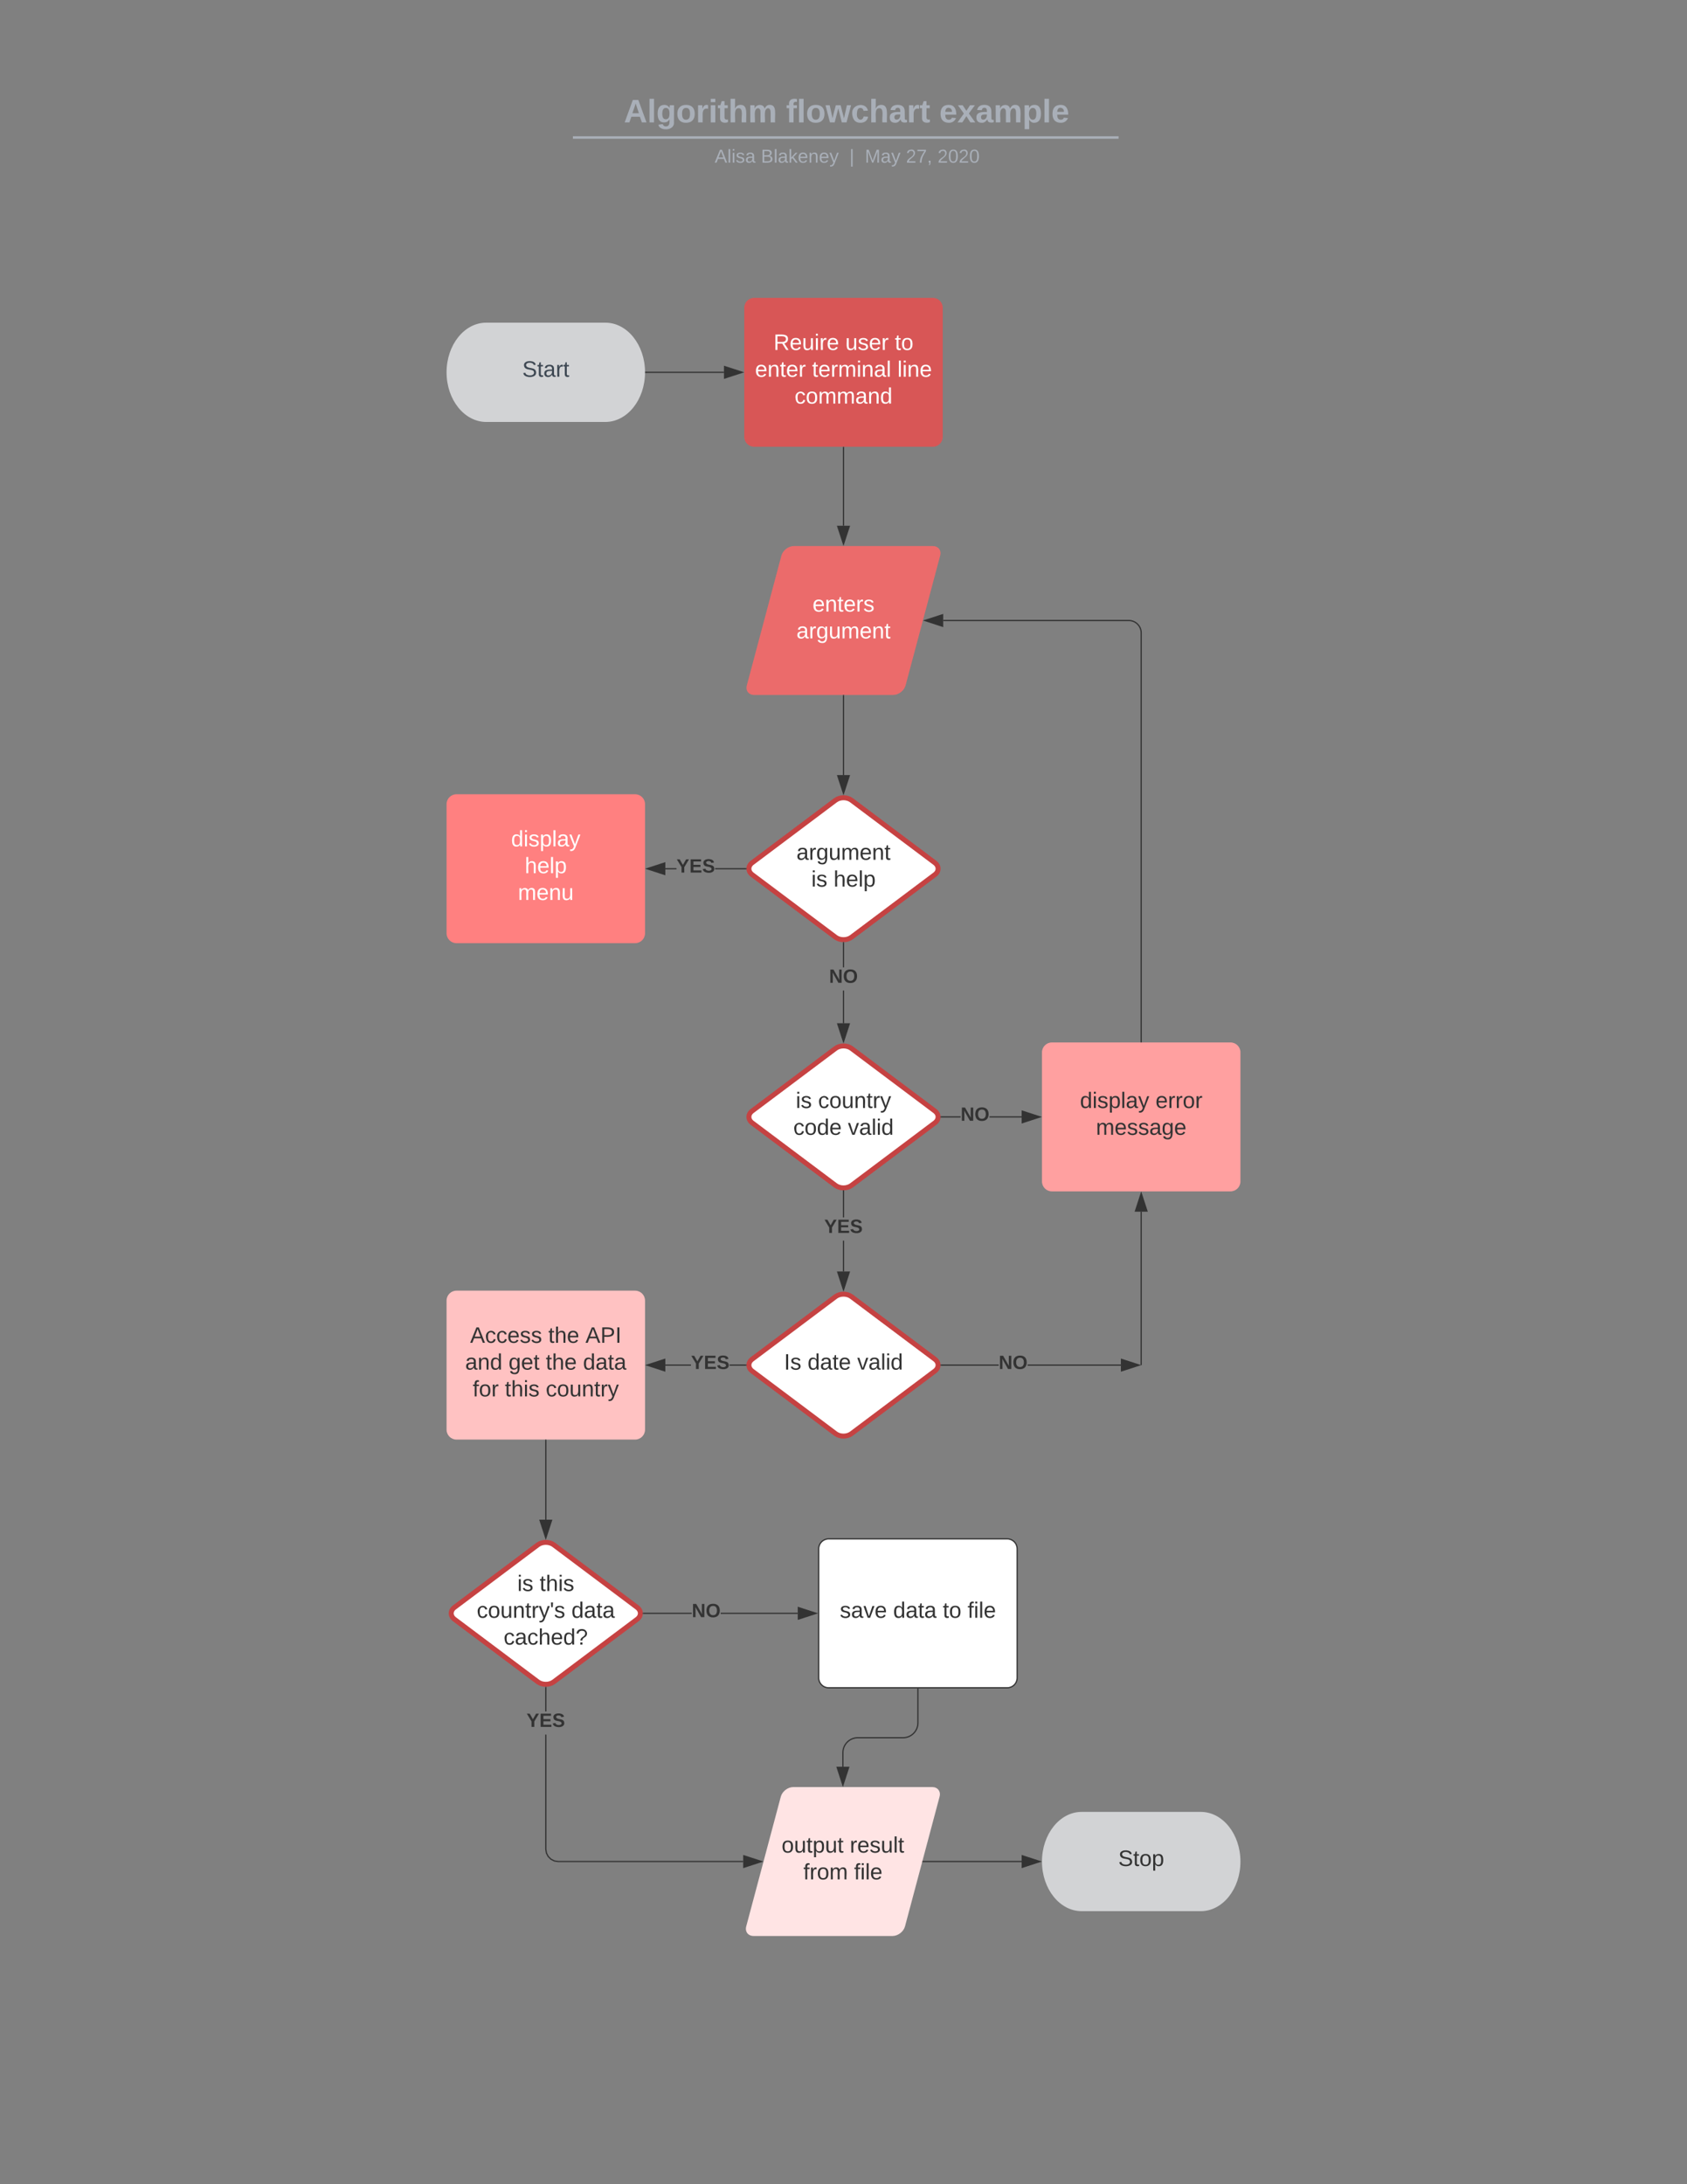 <svg xmlns="http://www.w3.org/2000/svg" xmlns:xlink="http://www.w3.org/1999/xlink" xmlns:lucid="lucid" width="1360" height="1760"><rect width="100%" height="100%" fill="#808080" stroke="none"/><g transform="translate(0 0)" lucid:page-tab-id="0_0"><path d="M488 260c17.67 0 32 17.9 32 40s-14.33 40-32 40h-96c-17.67 0-32-17.9-32-40s14.33-40 32-40z" stroke="#000" stroke-opacity="0" stroke-width="2" fill="#d2d3d5"/><use xlink:href="#a" transform="matrix(1,0,0,1,365,265) translate(56.025 38.6)"/><path d="M600 248c0-4.42 3.58-8 8-8h144c4.42 0 8 3.58 8 8v104c0 4.42-3.58 8-8 8H608c-4.42 0-8-3.58-8-8z" stroke="#000" stroke-opacity="0" stroke-width="2" fill="#d85656"/><use xlink:href="#b" transform="matrix(1,0,0,1,605,245) translate(18.6 37)"/><use xlink:href="#c" transform="matrix(1,0,0,1,605,245) translate(76.45 37)"/><use xlink:href="#d" transform="matrix(1,0,0,1,605,245) translate(116.4 37)"/><use xlink:href="#e" transform="matrix(1,0,0,1,605,245) translate(3.675 58.6)"/><use xlink:href="#f" transform="matrix(1,0,0,1,605,245) translate(49.625 58.6)"/><use xlink:href="#g" transform="matrix(1,0,0,1,605,245) translate(118.425 58.6)"/><use xlink:href="#h" transform="matrix(1,0,0,1,605,245) translate(35.55 80.2)"/><path d="M629.94 447.73c1.14-4.27 5.64-7.73 10.06-7.73h112c4.42 0 7.08 3.46 5.94 7.73l-27.88 104.54c-1.14 4.27-5.64 7.73-10.06 7.73H608c-4.42 0-7.08-3.46-5.94-7.73z" stroke="#000" stroke-opacity="0" stroke-width="2" fill="#eb6b6b"/><use xlink:href="#i" transform="matrix(1,0,0,1,605,445) translate(50.025 47.8)"/><use xlink:href="#j" transform="matrix(1,0,0,1,605,445) translate(37.05 69.4)"/><path d="M673.6 644.8c3.53-2.65 9.27-2.65 12.8 0l67.2 50.4c3.53 2.65 3.53 6.95 0 9.6l-67.2 50.4c-3.53 2.65-9.27 2.65-12.8 0l-67.2-50.4c-3.53-2.65-3.53-6.95 0-9.6z" stroke="#c54242" stroke-width="4" fill="#fff"/><use xlink:href="#k" transform="matrix(1,0,0,1,605,645) translate(37.05 47.8)"/><use xlink:href="#l" transform="matrix(1,0,0,1,605,645) translate(49.05 69.4)"/><use xlink:href="#m" transform="matrix(1,0,0,1,605,645) translate(67 69.4)"/><path d="M360 648c0-4.42 3.58-8 8-8h144c4.42 0 8 3.58 8 8v104c0 4.42-3.58 8-8 8H368c-4.42 0-8-3.58-8-8z" stroke="#000" stroke-opacity="0" stroke-width="2" fill="#ff8080"/><use xlink:href="#n" transform="matrix(1,0,0,1,365,645) translate(47.05 37)"/><use xlink:href="#o" transform="matrix(1,0,0,1,365,645) translate(58.025 58.6)"/><use xlink:href="#p" transform="matrix(1,0,0,1,365,645) translate(52.525 80.2)"/><path d="M673.6 844.8c3.53-2.65 9.27-2.65 12.8 0l67.2 50.4c3.53 2.65 3.53 6.95 0 9.6l-67.2 50.4c-3.53 2.65-9.27 2.65-12.8 0l-67.2-50.4c-3.53-2.65-3.53-6.95 0-9.6z" stroke="#c54242" stroke-width="4" fill="#fff"/><use xlink:href="#q" transform="matrix(1,0,0,1,605,845) translate(36.55 47.8)"/><use xlink:href="#r" transform="matrix(1,0,0,1,605,845) translate(54.5 47.8)"/><use xlink:href="#s" transform="matrix(1,0,0,1,605,845) translate(34.55 69.4)"/><use xlink:href="#t" transform="matrix(1,0,0,1,605,845) translate(78.55 69.4)"/><path d="M673.6 1044.8c3.53-2.65 9.27-2.65 12.8 0l67.2 50.4c3.53 2.65 3.53 6.95 0 9.6l-67.2 50.4c-3.53 2.65-9.27 2.65-12.8 0l-67.2-50.4c-3.53-2.65-3.53-6.95 0-9.6z" stroke="#c54242" stroke-width="4" fill="#fff"/><use xlink:href="#u" transform="matrix(1,0,0,1,605,1045) translate(27.05 58.6)"/><use xlink:href="#v" transform="matrix(1,0,0,1,605,1045) translate(46.05 58.6)"/><use xlink:href="#t" transform="matrix(1,0,0,1,605,1045) translate(86.05 58.6)"/><path d="M360 1048c0-4.42 3.58-8 8-8h144c4.42 0 8 3.58 8 8v104c0 4.42-3.58 8-8 8H368c-4.42 0-8-3.58-8-8z" stroke="#000" stroke-opacity="0" stroke-width="2" fill="#ffc2c2"/><use xlink:href="#w" transform="matrix(1,0,0,1,365,1045) translate(14 37)"/><use xlink:href="#x" transform="matrix(1,0,0,1,365,1045) translate(77 37)"/><use xlink:href="#y" transform="matrix(1,0,0,1,365,1045) translate(107 37)"/><use xlink:href="#z" transform="matrix(1,0,0,1,365,1045) translate(10 58.6)"/><use xlink:href="#A" transform="matrix(1,0,0,1,365,1045) translate(45 58.6)"/><use xlink:href="#x" transform="matrix(1,0,0,1,365,1045) translate(75 58.6)"/><use xlink:href="#B" transform="matrix(1,0,0,1,365,1045) translate(105 58.6)"/><use xlink:href="#C" transform="matrix(1,0,0,1,365,1045) translate(16.075 80.2)"/><use xlink:href="#D" transform="matrix(1,0,0,1,365,1045) translate(42.025 80.2)"/><use xlink:href="#E" transform="matrix(1,0,0,1,365,1045) translate(74.975 80.2)"/><path d="M629.46 1447.73c1.14-4.27 5.64-7.73 10.06-7.73h112c4.42 0 7.08 3.46 5.94 7.73l-27.88 104.54c-1.14 4.27-5.64 7.73-10.06 7.73h-112c-4.42 0-7.08-3.46-5.94-7.73z" stroke="#000" stroke-opacity="0" stroke-width="2" fill="#ffe4e4"/><use xlink:href="#F" transform="matrix(1,0,0,1,604.521,1445) translate(25.55 47.8)"/><use xlink:href="#G" transform="matrix(1,0,0,1,604.521,1445) translate(80.55 47.8)"/><use xlink:href="#H" transform="matrix(1,0,0,1,604.521,1445) translate(43.1 69.4)"/><use xlink:href="#I" transform="matrix(1,0,0,1,604.521,1445) translate(84 69.4)"/><path d="M968 1460c17.67 0 32 17.9 32 40s-14.33 40-32 40h-96c-17.67 0-32-17.9-32-40s14.33-40 32-40z" stroke="#000" stroke-opacity="0" stroke-width="2" fill="#d2d3d5"/><use xlink:href="#J" transform="matrix(1,0,0,1,845,1465) translate(56.5 38.6)"/><path d="M840 848c0-4.42 3.58-8 8-8h144c4.42 0 8 3.58 8 8v104c0 4.42-3.58 8-8 8H848c-4.42 0-8-3.58-8-8z" stroke="#000" stroke-opacity="0" stroke-width="2" fill="#ffa0a0"/><use xlink:href="#K" transform="matrix(1,0,0,1,845,845) translate(25.625 47.8)"/><use xlink:href="#L" transform="matrix(1,0,0,1,845,845) translate(86.525 47.8)"/><use xlink:href="#M" transform="matrix(1,0,0,1,845,845) translate(38.525 69.4)"/><path d="M520.5 300h63.12" stroke="#333" fill="none"/><path d="M520.5 300.5h-.53l.03-.5-.02-.5h.53z" fill="#333"/><path d="M598.38 300l-14.26 4.64v-9.28z" stroke="#333" fill="#333"/><path d="M680 360.5V423.62" stroke="#333" fill="none"/><path d="M680.5 360.5h-1v-.5h1z" fill="#333"/><path d="M680 438.38l-4.64-14.26h9.28z" stroke="#333" fill="#333"/><path d="M545.37 700.5h-9v-1h9zm56 0h-24.9v-1h24.9z" fill="#333"/><path d="M601.84 700.5h-.5v-1h.54zM535.88 704.64L521.62 700l14.26-4.64z" fill="#333"/><path d="M536.38 705.32L520 700l16.38-5.32zM523.24 700l12.14 3.95v-7.9z" fill="#333"/><use xlink:href="#N" transform="matrix(1,0,0,1,545.373,690.667) translate(0 12.444)"/><path d="M680.5 824.53h-1v-26.37h1zm0-45.04h-1v-19.9h1z" fill="#333"/><path d="M680.5 759.1v.5h-1v-.52zM680 839.3l-4.64-14.27h9.28z" fill="#333"/><path d="M680 840.9l-5.32-16.37h10.64zm-3.95-15.37l3.95 12.15 3.95-12.15z" fill="#333"/><use xlink:href="#O" transform="matrix(1,0,0,1,668.355,779.492) translate(0 12.444)"/><path d="M680 560.5v64.03" stroke="#333" fill="none"/><path d="M680.5 560.5h-1v-.5h1z" fill="#333"/><path d="M680 639.3l-4.64-14.27h9.28z" stroke="#333" fill="#333"/><path d="M774.4 900.5h-15.76v-1h15.77zm49.22 0H797.7v-1h25.92z" fill="#333"/><path d="M758.66 900.5h-.54l.04-1h.5zM838.38 900l-14.26 4.64v-9.28z" fill="#333"/><path d="M840 900l-16.38 5.32v-10.64zm-15.38 3.95l12.14-3.95-12.14-3.95z" fill="#333"/><use xlink:href="#O" transform="matrix(1,0,0,1,774.405,890.667) translate(0 12.444)"/><path d="M920 839.5V510c0-5.52-4.48-10-10-10H760.38" stroke="#333" fill="none"/><path d="M920.5 840h-1v-.5h1z" fill="#333"/><path d="M745.62 500l14.26-4.64v9.28z" stroke="#333" fill="#333"/><path d="M680.5 1024.53h-1V999.7h1zm0-43.5h-1V959.6h1zM680.5 959.1v.5h-1v-.52zM680 1039.3l-4.64-14.27h9.28z" fill="#333"/><path d="M680 1040.9l-5.32-16.37h10.64zm-3.95-15.37l3.95 12.15 3.95-12.15z" fill="#333"/><use xlink:href="#N" transform="matrix(1,0,0,1,664.444,981.039) translate(0 12.444)"/><path d="M805.1 1100.5h-46.46v-1h46.47zm98.52 0H828.4v-1h75.22z" fill="#333"/><path d="M758.66 1100.5h-.54l.04-1h.5zM918.38 1100l-14.26 4.64v-9.28z" fill="#333"/><path d="M920 1100l-16.38 5.32v-10.64zm-15.38 3.95l12.14-3.95-12.14-3.95z" fill="#333"/><use xlink:href="#P" transform="matrix(1,0,0,1,805.109,1090.667) translate(0 12.444)"/><path d="M920 1099.5V976.38M920 1099.5v.5" stroke="#333" fill="none"/><path d="M920 961.62l4.64 14.26h-9.28z" stroke="#333" fill="#333"/><path d="M557.03 1100.5h-20.65v-1h20.65zm44.33 0h-13.22v-1h13.22z" fill="#333"/><path d="M601.84 1100.5h-.5v-1h.54zM535.88 1104.64l-14.26-4.64 14.26-4.64z" fill="#333"/><path d="M536.38 1105.32L520 1100l16.38-5.32zm-13.14-5.32l12.14 3.95v-7.9z" fill="#333"/><use xlink:href="#Q" transform="matrix(1,0,0,1,557.032,1090.667) translate(0 12.444)"/><path d="M440 1160.5v64.03" stroke="#333" fill="none"/><path d="M440.5 1160.5h-1v-.5h1z" fill="#333"/><path d="M440 1239.3l-4.64-14.27h9.28z" stroke="#333" fill="#333"/><path d="M440.5 1489.96l.5 3.04 1.34 2.6 2.05 2.06 2.6 1.35 3.04.5h149.1v1H449.96l-3.28-.53-2.88-1.5-2.28-2.27-1.5-2.88-.52-3.28v-92.32h1zm0-110.9h-1v-19.47h1z" fill="#333"/><path d="M440.5 1359.1v.5h-1v-.52zM613.9 1500l-14.26 4.64v-9.28z" fill="#333"/><path d="M615.52 1500l-16.38 5.32v-10.64zm-15.38 3.95l12.15-3.95-12.16-3.95z" fill="#333"/><g><use xlink:href="#N" transform="matrix(1,0,0,1,424.444,1379.057) translate(0 12.444)"/></g><path d="M744.02 1500h79.6" stroke="#333" fill="none"/><path d="M744.03 1500.5h-.64l.25-1h.38z" fill="#333"/><path d="M838.38 1500l-14.26 4.64v-9.28z" stroke="#333" fill="#333"/><path d="M433.6 1244.8c3.53-2.65 9.27-2.65 12.8 0l67.2 50.4c3.53 2.65 3.53 6.95 0 9.6l-67.2 50.4c-3.53 2.65-9.27 2.65-12.8 0l-67.2-50.4c-3.53-2.65-3.53-6.95 0-9.6z" stroke="#c54242" stroke-width="4" fill="#fff"/><g><use xlink:href="#R" transform="matrix(1,0,0,1,365,1245) translate(52.05 37)"/><use xlink:href="#S" transform="matrix(1,0,0,1,365,1245) translate(70 37)"/><use xlink:href="#T" transform="matrix(1,0,0,1,365,1245) translate(19.325 58.6)"/><use xlink:href="#U" transform="matrix(1,0,0,1,365,1245) translate(95.675 58.6)"/><use xlink:href="#V" transform="matrix(1,0,0,1,365,1245) translate(41 80.2)"/></g><path d="M252.67 79c0-4.42 3.58-8 8-8h836.75c4.42 0 8 3.58 8 8v25.16c0 4.4-3.58 8-8 8H260.67c-4.42 0-8-3.6-8-8z" stroke="#000" stroke-opacity="0" stroke-width="2" fill="#fff" fill-opacity="0"/><g><use xlink:href="#W" transform="matrix(1,0,0,1,256.668,75) translate(246.261 23.658)"/><use xlink:href="#X" transform="matrix(1,0,0,1,256.668,75) translate(377.008 23.658)"/><use xlink:href="#Y" transform="matrix(1,0,0,1,256.668,75) translate(500.543 23.658)"/></g><path d="M462.85 110.8h437.9M462.87 110.8h-1.02M900.73 110.8h1.03" stroke="#a9afb8" stroke-width="2" fill="none"/><path d="M252.67 120.16c0-4.42 3.58-8 8-8h837.7c4.42 0 8 3.58 8 8V123c0 4.42-3.58 8-8 8h-837.7c-4.42 0-8-3.58-8-8z" stroke="#000" stroke-opacity="0" stroke-width="2" fill="#fff" fill-opacity="0"/><g><use xlink:href="#Z" transform="matrix(1,0,0,1,256.668,116.155) translate(319.47 14.917)"/><use xlink:href="#aa" transform="matrix(1,0,0,1,256.668,116.155) translate(356.776 14.917)"/><use xlink:href="#ab" transform="matrix(1,0,0,1,256.668,116.155) translate(428.116 14.917)"/><use xlink:href="#ac" transform="matrix(1,0,0,1,256.668,116.155) translate(440.565 14.917)"/><use xlink:href="#ad" transform="matrix(1,0,0,1,256.668,116.155) translate(473.665 14.917)"/><use xlink:href="#ae" transform="matrix(1,0,0,1,256.668,116.155) translate(499.159 14.917)"/></g><path d="M557.7 1300.5h-39.06v-1h39.05zm85.42 0h-62.14v-1h62.14z" fill="#333"/><path d="M518.66 1300.5h-.54l.04-1h.5zM657.88 1300l-14.26 4.64v-9.28z" fill="#333"/><path d="M659.5 1300l-16.38 5.32v-10.64zm-15.38 3.95l12.14-3.95-12.14-3.95z" fill="#333"/><g><use xlink:href="#P" transform="matrix(1,0,0,1,557.685,1290.667) translate(0 12.444)"/></g><path d="M660 1248c0-4.42 3.58-8 8-8h144c4.42 0 8 3.58 8 8v104c0 4.42-3.58 8-8 8H668c-4.42 0-8-3.58-8-8z" stroke="#333" fill="#fff"/><g><use xlink:href="#af" transform="matrix(1,0,0,1,665,1245) translate(12.05 58.6)"/><use xlink:href="#ag" transform="matrix(1,0,0,1,665,1245) translate(55.05 58.6)"/><use xlink:href="#ah" transform="matrix(1,0,0,1,665,1245) translate(95.05 58.6)"/><use xlink:href="#ai" transform="matrix(1,0,0,1,665,1245) translate(115.05 58.6)"/></g><path d="M740 1361v27.25c0 6.63-5.37 12-12 12h-36.48c-6.63 0-12 5.37-12 12v11.37" stroke="#333" fill="none"/><path d="M740.5 1361h-1v-.5h1z" fill="#333"/><path d="M679.52 1438.38l-4.63-14.26h9.26z" stroke="#333" fill="#333"/><defs><path fill="#3d4752" d="M185-189c-5-48-123-54-124 2 14 75 158 14 163 119 3 78-121 87-175 55-17-10-28-26-33-46l33-7c5 56 141 63 141-1 0-78-155-14-162-118-5-82 145-84 179-34 5 7 8 16 11 25" id="aj"/><path fill="#3d4752" d="M59-47c-2 24 18 29 38 22v24C64 9 27 4 27-40v-127H5v-23h24l9-43h21v43h35v23H59v120" id="ak"/><path fill="#3d4752" d="M141-36C126-15 110 5 73 4 37 3 15-17 15-53c-1-64 63-63 125-63 3-35-9-54-41-54-24 1-41 7-42 31l-33-3c5-37 33-52 76-52 45 0 72 20 72 64v82c-1 20 7 32 28 27v20c-31 9-61-2-59-35zM48-53c0 20 12 33 32 33 41-3 63-29 60-74-43 2-92-5-92 41" id="al"/><path fill="#3d4752" d="M114-163C36-179 61-72 57 0H25l-1-190h30c1 12-1 29 2 39 6-27 23-49 58-41v29" id="am"/><g id="a"><use transform="matrix(0.05,0,0,0.05,0,0)" xlink:href="#aj"/><use transform="matrix(0.05,0,0,0.05,12,0)" xlink:href="#ak"/><use transform="matrix(0.05,0,0,0.05,17,0)" xlink:href="#al"/><use transform="matrix(0.05,0,0,0.05,27,0)" xlink:href="#am"/><use transform="matrix(0.05,0,0,0.05,32.95,0)" xlink:href="#ak"/></g><path fill="#fff" d="M233-177c-1 41-23 64-60 70L243 0h-38l-65-103H63V0H30v-248c88 3 205-21 203 71zM63-129c60-2 137 13 137-47 0-61-80-42-137-45v92" id="an"/><path fill="#fff" d="M100-194c63 0 86 42 84 106H49c0 40 14 67 53 68 26 1 43-12 49-29l28 8c-11 28-37 45-77 45C44 4 14-33 15-96c1-61 26-98 85-98zm52 81c6-60-76-77-97-28-3 7-6 17-6 28h103" id="ao"/><path fill="#fff" d="M84 4C-5 8 30-112 23-190h32v120c0 31 7 50 39 49 72-2 45-101 50-169h31l1 190h-30c-1-10 1-25-2-33-11 22-28 36-60 37" id="ap"/><path fill="#fff" d="M24-231v-30h32v30H24zM24 0v-190h32V0H24" id="aq"/><path fill="#fff" d="M114-163C36-179 61-72 57 0H25l-1-190h30c1 12-1 29 2 39 6-27 23-49 58-41v29" id="ar"/><g id="b"><use transform="matrix(0.05,0,0,0.05,0,0)" xlink:href="#an"/><use transform="matrix(0.05,0,0,0.05,12.95,0)" xlink:href="#ao"/><use transform="matrix(0.05,0,0,0.05,22.95,0)" xlink:href="#ap"/><use transform="matrix(0.05,0,0,0.05,32.95,0)" xlink:href="#aq"/><use transform="matrix(0.05,0,0,0.05,36.9,0)" xlink:href="#ar"/><use transform="matrix(0.05,0,0,0.05,42.85,0)" xlink:href="#ao"/></g><path fill="#fff" d="M135-143c-3-34-86-38-87 0 15 53 115 12 119 90S17 21 10-45l28-5c4 36 97 45 98 0-10-56-113-15-118-90-4-57 82-63 122-42 12 7 21 19 24 35" id="as"/><g id="c"><use transform="matrix(0.05,0,0,0.05,0,0)" xlink:href="#ap"/><use transform="matrix(0.05,0,0,0.05,10,0)" xlink:href="#as"/><use transform="matrix(0.05,0,0,0.05,19,0)" xlink:href="#ao"/><use transform="matrix(0.05,0,0,0.05,29,0)" xlink:href="#ar"/></g><path fill="#fff" d="M59-47c-2 24 18 29 38 22v24C64 9 27 4 27-40v-127H5v-23h24l9-43h21v43h35v23H59v120" id="at"/><path fill="#fff" d="M100-194c62-1 85 37 85 99 1 63-27 99-86 99S16-35 15-95c0-66 28-99 85-99zM99-20c44 1 53-31 53-75 0-43-8-75-51-75s-53 32-53 75 10 74 51 75" id="au"/><g id="d"><use transform="matrix(0.05,0,0,0.05,0,0)" xlink:href="#at"/><use transform="matrix(0.05,0,0,0.05,5,0)" xlink:href="#au"/></g><path fill="#fff" d="M117-194c89-4 53 116 60 194h-32v-121c0-31-8-49-39-48C34-167 62-67 57 0H25l-1-190h30c1 10-1 24 2 32 11-22 29-35 61-36" id="av"/><g id="e"><use transform="matrix(0.05,0,0,0.05,0,0)" xlink:href="#ao"/><use transform="matrix(0.05,0,0,0.05,10,0)" xlink:href="#av"/><use transform="matrix(0.05,0,0,0.05,20,0)" xlink:href="#at"/><use transform="matrix(0.05,0,0,0.05,25,0)" xlink:href="#ao"/><use transform="matrix(0.05,0,0,0.05,35,0)" xlink:href="#ar"/></g><path fill="#fff" d="M210-169c-67 3-38 105-44 169h-31v-121c0-29-5-50-35-48C34-165 62-65 56 0H25l-1-190h30c1 10-1 24 2 32 10-44 99-50 107 0 11-21 27-35 58-36 85-2 47 119 55 194h-31v-121c0-29-5-49-35-48" id="aw"/><path fill="#fff" d="M141-36C126-15 110 5 73 4 37 3 15-17 15-53c-1-64 63-63 125-63 3-35-9-54-41-54-24 1-41 7-42 31l-33-3c5-37 33-52 76-52 45 0 72 20 72 64v82c-1 20 7 32 28 27v20c-31 9-61-2-59-35zM48-53c0 20 12 33 32 33 41-3 63-29 60-74-43 2-92-5-92 41" id="ax"/><path fill="#fff" d="M24 0v-261h32V0H24" id="ay"/><g id="f"><use transform="matrix(0.05,0,0,0.05,0,0)" xlink:href="#at"/><use transform="matrix(0.05,0,0,0.05,5,0)" xlink:href="#ao"/><use transform="matrix(0.05,0,0,0.05,15,0)" xlink:href="#ar"/><use transform="matrix(0.05,0,0,0.05,20.95,0)" xlink:href="#aw"/><use transform="matrix(0.05,0,0,0.05,35.9,0)" xlink:href="#aq"/><use transform="matrix(0.05,0,0,0.05,39.85,0)" xlink:href="#av"/><use transform="matrix(0.05,0,0,0.05,49.85,0)" xlink:href="#ax"/><use transform="matrix(0.05,0,0,0.05,59.85,0)" xlink:href="#ay"/></g><g id="g"><use transform="matrix(0.05,0,0,0.05,0,0)" xlink:href="#ay"/><use transform="matrix(0.05,0,0,0.05,3.95,0)" xlink:href="#aq"/><use transform="matrix(0.05,0,0,0.05,7.9,0)" xlink:href="#av"/><use transform="matrix(0.05,0,0,0.05,17.9,0)" xlink:href="#ao"/></g><path fill="#fff" d="M96-169c-40 0-48 33-48 73s9 75 48 75c24 0 41-14 43-38l32 2c-6 37-31 61-74 61-59 0-76-41-82-99-10-93 101-131 147-64 4 7 5 14 7 22l-32 3c-4-21-16-35-41-35" id="az"/><path fill="#fff" d="M85-194c31 0 48 13 60 33l-1-100h32l1 261h-30c-2-10 0-23-3-31C134-8 116 4 85 4 32 4 16-35 15-94c0-66 23-100 70-100zm9 24c-40 0-46 34-46 75 0 40 6 74 45 74 42 0 51-32 51-76 0-42-9-74-50-73" id="aA"/><g id="h"><use transform="matrix(0.05,0,0,0.05,0,0)" xlink:href="#az"/><use transform="matrix(0.05,0,0,0.05,9,0)" xlink:href="#au"/><use transform="matrix(0.05,0,0,0.05,19,0)" xlink:href="#aw"/><use transform="matrix(0.05,0,0,0.05,33.95,0)" xlink:href="#aw"/><use transform="matrix(0.05,0,0,0.05,48.9,0)" xlink:href="#ax"/><use transform="matrix(0.05,0,0,0.05,58.9,0)" xlink:href="#av"/><use transform="matrix(0.05,0,0,0.05,68.9,0)" xlink:href="#aA"/></g><g id="i"><use transform="matrix(0.05,0,0,0.05,0,0)" xlink:href="#ao"/><use transform="matrix(0.05,0,0,0.05,10,0)" xlink:href="#av"/><use transform="matrix(0.05,0,0,0.05,20,0)" xlink:href="#at"/><use transform="matrix(0.05,0,0,0.05,25,0)" xlink:href="#ao"/><use transform="matrix(0.05,0,0,0.05,35,0)" xlink:href="#ar"/><use transform="matrix(0.05,0,0,0.05,40.95,0)" xlink:href="#as"/></g><path fill="#fff" d="M177-190C167-65 218 103 67 71c-23-6-38-20-44-43l32-5c15 47 100 32 89-28v-30C133-14 115 1 83 1 29 1 15-40 15-95c0-56 16-97 71-98 29-1 48 16 59 35 1-10 0-23 2-32h30zM94-22c36 0 50-32 50-73 0-42-14-75-50-75-39 0-46 34-46 75s6 73 46 73" id="aB"/><g id="j"><use transform="matrix(0.05,0,0,0.05,0,0)" xlink:href="#ax"/><use transform="matrix(0.05,0,0,0.05,10,0)" xlink:href="#ar"/><use transform="matrix(0.05,0,0,0.05,15.95,0)" xlink:href="#aB"/><use transform="matrix(0.05,0,0,0.05,25.95,0)" xlink:href="#ap"/><use transform="matrix(0.05,0,0,0.05,35.95,0)" xlink:href="#aw"/><use transform="matrix(0.05,0,0,0.05,50.9,0)" xlink:href="#ao"/><use transform="matrix(0.05,0,0,0.05,60.9,0)" xlink:href="#av"/><use transform="matrix(0.05,0,0,0.05,70.9,0)" xlink:href="#at"/></g><path fill="#333" d="M141-36C126-15 110 5 73 4 37 3 15-17 15-53c-1-64 63-63 125-63 3-35-9-54-41-54-24 1-41 7-42 31l-33-3c5-37 33-52 76-52 45 0 72 20 72 64v82c-1 20 7 32 28 27v20c-31 9-61-2-59-35zM48-53c0 20 12 33 32 33 41-3 63-29 60-74-43 2-92-5-92 41" id="aC"/><path fill="#333" d="M114-163C36-179 61-72 57 0H25l-1-190h30c1 12-1 29 2 39 6-27 23-49 58-41v29" id="aD"/><path fill="#333" d="M177-190C167-65 218 103 67 71c-23-6-38-20-44-43l32-5c15 47 100 32 89-28v-30C133-14 115 1 83 1 29 1 15-40 15-95c0-56 16-97 71-98 29-1 48 16 59 35 1-10 0-23 2-32h30zM94-22c36 0 50-32 50-73 0-42-14-75-50-75-39 0-46 34-46 75s6 73 46 73" id="aE"/><path fill="#333" d="M84 4C-5 8 30-112 23-190h32v120c0 31 7 50 39 49 72-2 45-101 50-169h31l1 190h-30c-1-10 1-25-2-33-11 22-28 36-60 37" id="aF"/><path fill="#333" d="M210-169c-67 3-38 105-44 169h-31v-121c0-29-5-50-35-48C34-165 62-65 56 0H25l-1-190h30c1 10-1 24 2 32 10-44 99-50 107 0 11-21 27-35 58-36 85-2 47 119 55 194h-31v-121c0-29-5-49-35-48" id="aG"/><path fill="#333" d="M100-194c63 0 86 42 84 106H49c0 40 14 67 53 68 26 1 43-12 49-29l28 8c-11 28-37 45-77 45C44 4 14-33 15-96c1-61 26-98 85-98zm52 81c6-60-76-77-97-28-3 7-6 17-6 28h103" id="aH"/><path fill="#333" d="M117-194c89-4 53 116 60 194h-32v-121c0-31-8-49-39-48C34-167 62-67 57 0H25l-1-190h30c1 10-1 24 2 32 11-22 29-35 61-36" id="aI"/><path fill="#333" d="M59-47c-2 24 18 29 38 22v24C64 9 27 4 27-40v-127H5v-23h24l9-43h21v43h35v23H59v120" id="aJ"/><g id="k"><use transform="matrix(0.05,0,0,0.05,0,0)" xlink:href="#aC"/><use transform="matrix(0.05,0,0,0.05,10,0)" xlink:href="#aD"/><use transform="matrix(0.05,0,0,0.05,15.95,0)" xlink:href="#aE"/><use transform="matrix(0.05,0,0,0.05,25.95,0)" xlink:href="#aF"/><use transform="matrix(0.05,0,0,0.05,35.95,0)" xlink:href="#aG"/><use transform="matrix(0.05,0,0,0.05,50.9,0)" xlink:href="#aH"/><use transform="matrix(0.05,0,0,0.05,60.9,0)" xlink:href="#aI"/><use transform="matrix(0.05,0,0,0.05,70.9,0)" xlink:href="#aJ"/></g><path fill="#333" d="M24-231v-30h32v30H24zM24 0v-190h32V0H24" id="aK"/><path fill="#333" d="M135-143c-3-34-86-38-87 0 15 53 115 12 119 90S17 21 10-45l28-5c4 36 97 45 98 0-10-56-113-15-118-90-4-57 82-63 122-42 12 7 21 19 24 35" id="aL"/><g id="l"><use transform="matrix(0.05,0,0,0.05,0,0)" xlink:href="#aK"/><use transform="matrix(0.05,0,0,0.05,3.95,0)" xlink:href="#aL"/></g><path fill="#333" d="M106-169C34-169 62-67 57 0H25v-261h32l-1 103c12-21 28-36 61-36 89 0 53 116 60 194h-32v-121c2-32-8-49-39-48" id="aM"/><path fill="#333" d="M24 0v-261h32V0H24" id="aN"/><path fill="#333" d="M115-194c55 1 70 41 70 98S169 2 115 4C84 4 66-9 55-30l1 105H24l-1-265h31l2 30c10-21 28-34 59-34zm-8 174c40 0 45-34 45-75s-6-73-45-74c-42 0-51 32-51 76 0 43 10 73 51 73" id="aO"/><g id="m"><use transform="matrix(0.05,0,0,0.05,0,0)" xlink:href="#aM"/><use transform="matrix(0.05,0,0,0.05,10,0)" xlink:href="#aH"/><use transform="matrix(0.05,0,0,0.05,20,0)" xlink:href="#aN"/><use transform="matrix(0.05,0,0,0.05,23.95,0)" xlink:href="#aO"/></g><path fill="#fff" d="M115-194c55 1 70 41 70 98S169 2 115 4C84 4 66-9 55-30l1 105H24l-1-265h31l2 30c10-21 28-34 59-34zm-8 174c40 0 45-34 45-75s-6-73-45-74c-42 0-51 32-51 76 0 43 10 73 51 73" id="aP"/><path fill="#fff" d="M179-190L93 31C79 59 56 82 12 73V49c39 6 53-20 64-50L1-190h34L92-34l54-156h33" id="aQ"/><g id="n"><use transform="matrix(0.05,0,0,0.05,0,0)" xlink:href="#aA"/><use transform="matrix(0.05,0,0,0.05,10,0)" xlink:href="#aq"/><use transform="matrix(0.05,0,0,0.05,13.95,0)" xlink:href="#as"/><use transform="matrix(0.05,0,0,0.05,22.95,0)" xlink:href="#aP"/><use transform="matrix(0.05,0,0,0.05,32.95,0)" xlink:href="#ay"/><use transform="matrix(0.05,0,0,0.05,36.9,0)" xlink:href="#ax"/><use transform="matrix(0.05,0,0,0.05,46.9,0)" xlink:href="#aQ"/></g><path fill="#fff" d="M106-169C34-169 62-67 57 0H25v-261h32l-1 103c12-21 28-36 61-36 89 0 53 116 60 194h-32v-121c2-32-8-49-39-48" id="aR"/><g id="o"><use transform="matrix(0.05,0,0,0.05,0,0)" xlink:href="#aR"/><use transform="matrix(0.05,0,0,0.05,10,0)" xlink:href="#ao"/><use transform="matrix(0.05,0,0,0.05,20,0)" xlink:href="#ay"/><use transform="matrix(0.05,0,0,0.05,23.95,0)" xlink:href="#aP"/></g><g id="p"><use transform="matrix(0.05,0,0,0.05,0,0)" xlink:href="#aw"/><use transform="matrix(0.05,0,0,0.05,14.95,0)" xlink:href="#ao"/><use transform="matrix(0.05,0,0,0.05,24.95,0)" xlink:href="#av"/><use transform="matrix(0.05,0,0,0.05,34.95,0)" xlink:href="#ap"/></g><g id="q"><use transform="matrix(0.05,0,0,0.05,0,0)" xlink:href="#aK"/><use transform="matrix(0.05,0,0,0.05,3.95,0)" xlink:href="#aL"/></g><path fill="#333" d="M96-169c-40 0-48 33-48 73s9 75 48 75c24 0 41-14 43-38l32 2c-6 37-31 61-74 61-59 0-76-41-82-99-10-93 101-131 147-64 4 7 5 14 7 22l-32 3c-4-21-16-35-41-35" id="aS"/><path fill="#333" d="M100-194c62-1 85 37 85 99 1 63-27 99-86 99S16-35 15-95c0-66 28-99 85-99zM99-20c44 1 53-31 53-75 0-43-8-75-51-75s-53 32-53 75 10 74 51 75" id="aT"/><path fill="#333" d="M179-190L93 31C79 59 56 82 12 73V49c39 6 53-20 64-50L1-190h34L92-34l54-156h33" id="aU"/><g id="r"><use transform="matrix(0.05,0,0,0.05,0,0)" xlink:href="#aS"/><use transform="matrix(0.05,0,0,0.05,9,0)" xlink:href="#aT"/><use transform="matrix(0.05,0,0,0.05,19,0)" xlink:href="#aF"/><use transform="matrix(0.05,0,0,0.05,29,0)" xlink:href="#aI"/><use transform="matrix(0.05,0,0,0.05,39,0)" xlink:href="#aJ"/><use transform="matrix(0.05,0,0,0.05,44,0)" xlink:href="#aD"/><use transform="matrix(0.05,0,0,0.05,49.95,0)" xlink:href="#aU"/></g><path fill="#333" d="M85-194c31 0 48 13 60 33l-1-100h32l1 261h-30c-2-10 0-23-3-31C134-8 116 4 85 4 32 4 16-35 15-94c0-66 23-100 70-100zm9 24c-40 0-46 34-46 75 0 40 6 74 45 74 42 0 51-32 51-76 0-42-9-74-50-73" id="aV"/><g id="s"><use transform="matrix(0.05,0,0,0.05,0,0)" xlink:href="#aS"/><use transform="matrix(0.05,0,0,0.05,9,0)" xlink:href="#aT"/><use transform="matrix(0.05,0,0,0.05,19,0)" xlink:href="#aV"/><use transform="matrix(0.05,0,0,0.05,29,0)" xlink:href="#aH"/></g><path fill="#333" d="M108 0H70L1-190h34L89-25l56-165h34" id="aW"/><g id="t"><use transform="matrix(0.05,0,0,0.05,0,0)" xlink:href="#aW"/><use transform="matrix(0.05,0,0,0.05,9,0)" xlink:href="#aC"/><use transform="matrix(0.05,0,0,0.05,19,0)" xlink:href="#aN"/><use transform="matrix(0.05,0,0,0.05,22.95,0)" xlink:href="#aK"/><use transform="matrix(0.05,0,0,0.05,26.9,0)" xlink:href="#aV"/></g><path fill="#333" d="M33 0v-248h34V0H33" id="aX"/><g id="u"><use transform="matrix(0.05,0,0,0.05,0,0)" xlink:href="#aX"/><use transform="matrix(0.05,0,0,0.05,5,0)" xlink:href="#aL"/></g><g id="v"><use transform="matrix(0.05,0,0,0.05,0,0)" xlink:href="#aV"/><use transform="matrix(0.05,0,0,0.05,10,0)" xlink:href="#aC"/><use transform="matrix(0.05,0,0,0.05,20,0)" xlink:href="#aJ"/><use transform="matrix(0.05,0,0,0.05,25,0)" xlink:href="#aH"/></g><path fill="#333" d="M205 0l-28-72H64L36 0H1l101-248h38L239 0h-34zm-38-99l-47-123c-12 45-31 82-46 123h93" id="aY"/><g id="w"><use transform="matrix(0.05,0,0,0.05,0,0)" xlink:href="#aY"/><use transform="matrix(0.05,0,0,0.05,12,0)" xlink:href="#aS"/><use transform="matrix(0.05,0,0,0.05,21,0)" xlink:href="#aS"/><use transform="matrix(0.05,0,0,0.05,30,0)" xlink:href="#aH"/><use transform="matrix(0.05,0,0,0.05,40,0)" xlink:href="#aL"/><use transform="matrix(0.05,0,0,0.05,49,0)" xlink:href="#aL"/></g><g id="x"><use transform="matrix(0.05,0,0,0.05,0,0)" xlink:href="#aJ"/><use transform="matrix(0.05,0,0,0.05,5,0)" xlink:href="#aM"/><use transform="matrix(0.05,0,0,0.05,15,0)" xlink:href="#aH"/></g><path fill="#333" d="M30-248c87 1 191-15 191 75 0 78-77 80-158 76V0H30v-248zm33 125c57 0 124 11 124-50 0-59-68-47-124-48v98" id="aZ"/><g id="y"><use transform="matrix(0.05,0,0,0.05,0,0)" xlink:href="#aY"/><use transform="matrix(0.05,0,0,0.05,12,0)" xlink:href="#aZ"/><use transform="matrix(0.05,0,0,0.05,24,0)" xlink:href="#aX"/></g><g id="z"><use transform="matrix(0.05,0,0,0.05,0,0)" xlink:href="#aC"/><use transform="matrix(0.05,0,0,0.05,10,0)" xlink:href="#aI"/><use transform="matrix(0.05,0,0,0.05,20,0)" xlink:href="#aV"/></g><g id="A"><use transform="matrix(0.05,0,0,0.05,0,0)" xlink:href="#aE"/><use transform="matrix(0.05,0,0,0.05,10,0)" xlink:href="#aH"/><use transform="matrix(0.05,0,0,0.05,20,0)" xlink:href="#aJ"/></g><g id="B"><use transform="matrix(0.05,0,0,0.05,0,0)" xlink:href="#aV"/><use transform="matrix(0.05,0,0,0.05,10,0)" xlink:href="#aC"/><use transform="matrix(0.05,0,0,0.05,20,0)" xlink:href="#aJ"/><use transform="matrix(0.05,0,0,0.05,25,0)" xlink:href="#aC"/></g><path fill="#333" d="M101-234c-31-9-42 10-38 44h38v23H63V0H32v-167H5v-23h27c-7-52 17-82 69-68v24" id="ba"/><g id="C"><use transform="matrix(0.05,0,0,0.05,0,0)" xlink:href="#ba"/><use transform="matrix(0.05,0,0,0.05,5,0)" xlink:href="#aT"/><use transform="matrix(0.05,0,0,0.05,15,0)" xlink:href="#aD"/></g><g id="D"><use transform="matrix(0.05,0,0,0.05,0,0)" xlink:href="#aJ"/><use transform="matrix(0.05,0,0,0.05,5,0)" xlink:href="#aM"/><use transform="matrix(0.05,0,0,0.05,15,0)" xlink:href="#aK"/><use transform="matrix(0.05,0,0,0.05,18.95,0)" xlink:href="#aL"/></g><g id="E"><use transform="matrix(0.05,0,0,0.05,0,0)" xlink:href="#aS"/><use transform="matrix(0.05,0,0,0.05,9,0)" xlink:href="#aT"/><use transform="matrix(0.05,0,0,0.05,19,0)" xlink:href="#aF"/><use transform="matrix(0.05,0,0,0.05,29,0)" xlink:href="#aI"/><use transform="matrix(0.05,0,0,0.05,39,0)" xlink:href="#aJ"/><use transform="matrix(0.05,0,0,0.05,44,0)" xlink:href="#aD"/><use transform="matrix(0.05,0,0,0.05,49.95,0)" xlink:href="#aU"/></g><g id="F"><use transform="matrix(0.05,0,0,0.05,0,0)" xlink:href="#aT"/><use transform="matrix(0.05,0,0,0.05,10,0)" xlink:href="#aF"/><use transform="matrix(0.05,0,0,0.05,20,0)" xlink:href="#aJ"/><use transform="matrix(0.05,0,0,0.05,25,0)" xlink:href="#aO"/><use transform="matrix(0.05,0,0,0.05,35,0)" xlink:href="#aF"/><use transform="matrix(0.05,0,0,0.05,45,0)" xlink:href="#aJ"/></g><g id="G"><use transform="matrix(0.05,0,0,0.05,0,0)" xlink:href="#aD"/><use transform="matrix(0.05,0,0,0.05,5.95,0)" xlink:href="#aH"/><use transform="matrix(0.05,0,0,0.05,15.95,0)" xlink:href="#aL"/><use transform="matrix(0.05,0,0,0.05,24.95,0)" xlink:href="#aF"/><use transform="matrix(0.05,0,0,0.05,34.95,0)" xlink:href="#aN"/><use transform="matrix(0.05,0,0,0.05,38.9,0)" xlink:href="#aJ"/></g><g id="H"><use transform="matrix(0.05,0,0,0.05,0,0)" xlink:href="#ba"/><use transform="matrix(0.05,0,0,0.05,5,0)" xlink:href="#aD"/><use transform="matrix(0.05,0,0,0.05,10.95,0)" xlink:href="#aT"/><use transform="matrix(0.05,0,0,0.05,20.95,0)" xlink:href="#aG"/></g><g id="I"><use transform="matrix(0.05,0,0,0.05,0,0)" xlink:href="#ba"/><use transform="matrix(0.05,0,0,0.05,5,0)" xlink:href="#aK"/><use transform="matrix(0.05,0,0,0.05,8.95,0)" xlink:href="#aN"/><use transform="matrix(0.05,0,0,0.05,12.9,0)" xlink:href="#aH"/></g><path fill="#333" d="M185-189c-5-48-123-54-124 2 14 75 158 14 163 119 3 78-121 87-175 55-17-10-28-26-33-46l33-7c5 56 141 63 141-1 0-78-155-14-162-118-5-82 145-84 179-34 5 7 8 16 11 25" id="bb"/><g id="J"><use transform="matrix(0.05,0,0,0.05,0,0)" xlink:href="#bb"/><use transform="matrix(0.05,0,0,0.05,12,0)" xlink:href="#aJ"/><use transform="matrix(0.05,0,0,0.05,17,0)" xlink:href="#aT"/><use transform="matrix(0.05,0,0,0.05,27,0)" xlink:href="#aO"/></g><g id="K"><use transform="matrix(0.05,0,0,0.05,0,0)" xlink:href="#aV"/><use transform="matrix(0.05,0,0,0.05,10,0)" xlink:href="#aK"/><use transform="matrix(0.05,0,0,0.05,13.95,0)" xlink:href="#aL"/><use transform="matrix(0.05,0,0,0.05,22.95,0)" xlink:href="#aO"/><use transform="matrix(0.05,0,0,0.05,32.95,0)" xlink:href="#aN"/><use transform="matrix(0.05,0,0,0.05,36.9,0)" xlink:href="#aC"/><use transform="matrix(0.05,0,0,0.05,46.9,0)" xlink:href="#aU"/></g><g id="L"><use transform="matrix(0.05,0,0,0.05,0,0)" xlink:href="#aH"/><use transform="matrix(0.05,0,0,0.05,10,0)" xlink:href="#aD"/><use transform="matrix(0.05,0,0,0.05,15.95,0)" xlink:href="#aD"/><use transform="matrix(0.05,0,0,0.05,21.9,0)" xlink:href="#aT"/><use transform="matrix(0.05,0,0,0.05,31.9,0)" xlink:href="#aD"/></g><g id="M"><use transform="matrix(0.05,0,0,0.05,0,0)" xlink:href="#aG"/><use transform="matrix(0.05,0,0,0.05,14.95,0)" xlink:href="#aH"/><use transform="matrix(0.05,0,0,0.05,24.95,0)" xlink:href="#aL"/><use transform="matrix(0.05,0,0,0.05,33.95,0)" xlink:href="#aL"/><use transform="matrix(0.05,0,0,0.05,42.95,0)" xlink:href="#aC"/><use transform="matrix(0.05,0,0,0.05,52.95,0)" xlink:href="#aE"/><use transform="matrix(0.05,0,0,0.05,62.95,0)" xlink:href="#aH"/></g><path fill="#333" d="M146-102V0H94v-102L6-248h54l60 105 60-105h54" id="bc"/><path fill="#333" d="M24 0v-248h195v40H76v63h132v40H76v65h150V0H24" id="bd"/><path fill="#333" d="M169-182c-1-43-94-46-97-3 18 66 151 10 154 114 3 95-165 93-204 36-6-8-10-19-12-30l50-8c3 46 112 56 116 5-17-69-150-10-154-114-4-87 153-88 188-35 5 8 8 18 10 28" id="be"/><g id="N"><use transform="matrix(0.043,0,0,0.043,0,0)" xlink:href="#bc"/><use transform="matrix(0.043,0,0,0.043,10.37,0)" xlink:href="#bd"/><use transform="matrix(0.043,0,0,0.043,20.741,0)" xlink:href="#be"/></g><path fill="#333" d="M175 0L67-191c6 58 2 128 3 191H24v-248h59L193-55c-6-58-2-129-3-193h46V0h-61" id="bf"/><path fill="#333" d="M140-251c80 0 125 45 125 126S219 4 139 4C58 4 15-44 15-125s44-126 125-126zm-1 214c52 0 73-35 73-88 0-50-21-86-72-86-52 0-73 35-73 86s22 88 72 88" id="bg"/><g id="O"><use transform="matrix(0.043,0,0,0.043,0,0)" xlink:href="#bf"/><use transform="matrix(0.043,0,0,0.043,11.191,0)" xlink:href="#bg"/></g><g id="P"><use transform="matrix(0.043,0,0,0.043,0,0)" xlink:href="#bf"/><use transform="matrix(0.043,0,0,0.043,11.191,0)" xlink:href="#bg"/></g><g id="Q"><use transform="matrix(0.043,0,0,0.043,0,0)" xlink:href="#bc"/><use transform="matrix(0.043,0,0,0.043,10.37,0)" xlink:href="#bd"/><use transform="matrix(0.043,0,0,0.043,20.741,0)" xlink:href="#be"/></g><g id="R"><use transform="matrix(0.05,0,0,0.05,0,0)" xlink:href="#aK"/><use transform="matrix(0.05,0,0,0.05,3.95,0)" xlink:href="#aL"/></g><g id="S"><use transform="matrix(0.05,0,0,0.05,0,0)" xlink:href="#aJ"/><use transform="matrix(0.05,0,0,0.05,5,0)" xlink:href="#aM"/><use transform="matrix(0.05,0,0,0.05,15,0)" xlink:href="#aK"/><use transform="matrix(0.05,0,0,0.05,18.95,0)" xlink:href="#aL"/></g><path fill="#333" d="M47-170H22l-4-78h33" id="bh"/><g id="T"><use transform="matrix(0.05,0,0,0.05,0,0)" xlink:href="#aS"/><use transform="matrix(0.05,0,0,0.05,9,0)" xlink:href="#aT"/><use transform="matrix(0.05,0,0,0.05,19,0)" xlink:href="#aF"/><use transform="matrix(0.05,0,0,0.05,29,0)" xlink:href="#aI"/><use transform="matrix(0.05,0,0,0.05,39,0)" xlink:href="#aJ"/><use transform="matrix(0.05,0,0,0.05,44,0)" xlink:href="#aD"/><use transform="matrix(0.05,0,0,0.05,49.95,0)" xlink:href="#aU"/><use transform="matrix(0.05,0,0,0.05,58.95,0)" xlink:href="#bh"/><use transform="matrix(0.05,0,0,0.05,62.35,0)" xlink:href="#aL"/></g><g id="U"><use transform="matrix(0.05,0,0,0.05,0,0)" xlink:href="#aV"/><use transform="matrix(0.05,0,0,0.05,10,0)" xlink:href="#aC"/><use transform="matrix(0.05,0,0,0.05,20,0)" xlink:href="#aJ"/><use transform="matrix(0.05,0,0,0.05,25,0)" xlink:href="#aC"/></g><path fill="#333" d="M103-251c84 0 111 97 45 133-19 10-37 24-39 52H78c0-63 77-55 77-114 0-30-21-42-52-43-32 0-53 17-56 46l-32-2c7-45 34-72 88-72zM77 0v-35h34V0H77" id="bi"/><g id="V"><use transform="matrix(0.05,0,0,0.05,0,0)" xlink:href="#aS"/><use transform="matrix(0.05,0,0,0.05,9,0)" xlink:href="#aC"/><use transform="matrix(0.05,0,0,0.05,19,0)" xlink:href="#aS"/><use transform="matrix(0.05,0,0,0.05,28,0)" xlink:href="#aM"/><use transform="matrix(0.05,0,0,0.05,38,0)" xlink:href="#aH"/><use transform="matrix(0.05,0,0,0.05,48,0)" xlink:href="#aV"/><use transform="matrix(0.05,0,0,0.05,58,0)" xlink:href="#bi"/></g><path fill="#a9afb8" d="M199 0l-22-63H83L61 0H9l90-248h61L250 0h-51zm-33-102l-36-108c-10 38-24 72-36 108h72" id="bj"/><path fill="#a9afb8" d="M25 0v-261h50V0H25" id="bk"/><path fill="#a9afb8" d="M195-6C206 82 75 100 31 46c-4-6-6-13-8-21l49-6c3 16 16 24 34 25 40 0 42-37 40-79-11 22-30 35-61 35-53 0-70-43-70-97 0-56 18-96 73-97 30 0 46 14 59 34l2-30h47zm-90-29c32 0 41-27 41-63 0-35-9-62-40-62-32 0-39 29-40 63 0 36 9 62 39 62" id="bl"/><path fill="#a9afb8" d="M110-194c64 0 96 36 96 99 0 64-35 99-97 99-61 0-95-36-95-99 0-62 34-99 96-99zm-1 164c35 0 45-28 45-65 0-40-10-65-43-65-34 0-45 26-45 65 0 36 10 65 43 65" id="bm"/><path fill="#a9afb8" d="M135-150c-39-12-60 13-60 57V0H25l-1-190h47c2 13-1 29 3 40 6-28 27-53 61-41v41" id="bn"/><path fill="#a9afb8" d="M25-224v-37h50v37H25zM25 0v-190h50V0H25" id="bo"/><path fill="#a9afb8" d="M115-3C79 11 28 4 28-45v-112H4v-33h27l15-45h31v45h36v33H77v99c-1 23 16 31 38 25v30" id="bp"/><path fill="#a9afb8" d="M114-157C55-157 80-60 75 0H25v-261h50l-1 109c12-26 28-41 61-42 86-1 58 113 63 194h-50c-7-57 23-157-34-157" id="bq"/><path fill="#a9afb8" d="M220-157c-53 9-28 100-34 157h-49v-107c1-27-5-49-29-50C55-147 81-57 75 0H25l-1-190h47c2 12-1 28 3 38 10-53 101-56 108 0 13-22 24-43 59-42 82 1 51 116 57 194h-49v-107c-1-25-5-48-29-50" id="br"/><g id="W"><use transform="matrix(0.073,0,0,0.073,0,0)" xlink:href="#bj"/><use transform="matrix(0.073,0,0,0.073,18.865,0)" xlink:href="#bk"/><use transform="matrix(0.073,0,0,0.073,26.149,0)" xlink:href="#bl"/><use transform="matrix(0.073,0,0,0.073,42.101,0)" xlink:href="#bm"/><use transform="matrix(0.073,0,0,0.073,58.053,0)" xlink:href="#bn"/><use transform="matrix(0.073,0,0,0.073,68.251,0)" xlink:href="#bo"/><use transform="matrix(0.073,0,0,0.073,75.535,0)" xlink:href="#bp"/><use transform="matrix(0.073,0,0,0.073,84.202,0)" xlink:href="#bq"/><use transform="matrix(0.073,0,0,0.073,100.154,0)" xlink:href="#br"/></g><path fill="#a9afb8" d="M121-226c-27-7-43 5-38 36h38v33H83V0H34v-157H6v-33h28c-9-59 32-81 87-68v32" id="bs"/><path fill="#a9afb8" d="M231 0h-52l-39-155L100 0H48L-1-190h46L77-45c9-52 24-97 36-145h53l37 145 32-145h46" id="bt"/><path fill="#a9afb8" d="M190-63c-7 42-38 67-86 67-59 0-84-38-90-98-12-110 154-137 174-36l-49 2c-2-19-15-32-35-32-30 0-35 28-38 64-6 74 65 87 74 30" id="bu"/><path fill="#a9afb8" d="M133-34C117-15 103 5 69 4 32 3 11-16 11-54c-1-60 55-63 116-61 1-26-3-47-28-47-18 1-26 9-28 27l-52-2c7-38 36-58 82-57s74 22 75 68l1 82c-1 14 12 18 25 15v27c-30 8-71 5-69-32zm-48 3c29 0 43-24 42-57-32 0-66-3-65 30 0 17 8 27 23 27" id="bv"/><g id="X"><use transform="matrix(0.073,0,0,0.073,0,0)" xlink:href="#bs"/><use transform="matrix(0.073,0,0,0.073,8.668,0)" xlink:href="#bk"/><use transform="matrix(0.073,0,0,0.073,15.952,0)" xlink:href="#bm"/><use transform="matrix(0.073,0,0,0.073,31.904,0)" xlink:href="#bt"/><use transform="matrix(0.073,0,0,0.073,52.299,0)" xlink:href="#bu"/><use transform="matrix(0.073,0,0,0.073,66.867,0)" xlink:href="#bq"/><use transform="matrix(0.073,0,0,0.073,82.819,0)" xlink:href="#bv"/><use transform="matrix(0.073,0,0,0.073,97.386,0)" xlink:href="#bn"/><use transform="matrix(0.073,0,0,0.073,107.584,0)" xlink:href="#bp"/></g><path fill="#a9afb8" d="M185-48c-13 30-37 53-82 52C43 2 14-33 14-96s30-98 90-98c62 0 83 45 84 108H66c0 31 8 55 39 56 18 0 30-7 34-22zm-45-69c5-46-57-63-70-21-2 6-4 13-4 21h74" id="bw"/><path fill="#a9afb8" d="M144 0l-44-69L55 0H2l70-98-66-92h53l41 62 40-62h54l-67 91 71 99h-54" id="bx"/><path fill="#a9afb8" d="M135-194c53 0 70 44 70 98 0 56-19 98-73 100-31 1-45-17-59-34 3 33 2 69 2 105H25l-1-265h48c2 10 0 23 3 31 11-24 29-35 60-35zM114-30c33 0 39-31 40-66 0-38-9-64-40-64-56 0-55 130 0 130" id="by"/><g id="Y"><use transform="matrix(0.073,0,0,0.073,0,0)" xlink:href="#bw"/><use transform="matrix(0.073,0,0,0.073,14.568,0)" xlink:href="#bx"/><use transform="matrix(0.073,0,0,0.073,29.136,0)" xlink:href="#bv"/><use transform="matrix(0.073,0,0,0.073,43.704,0)" xlink:href="#br"/><use transform="matrix(0.073,0,0,0.073,67.012,0)" xlink:href="#by"/><use transform="matrix(0.073,0,0,0.073,82.964,0)" xlink:href="#bk"/><use transform="matrix(0.073,0,0,0.073,90.248,0)" xlink:href="#bw"/></g><path fill="#a9afb8" d="M205 0l-28-72H64L36 0H1l101-248h38L239 0h-34zm-38-99l-47-123c-12 45-31 82-46 123h93" id="bz"/><path fill="#a9afb8" d="M24 0v-261h32V0H24" id="bA"/><path fill="#a9afb8" d="M24-231v-30h32v30H24zM24 0v-190h32V0H24" id="bB"/><path fill="#a9afb8" d="M135-143c-3-34-86-38-87 0 15 53 115 12 119 90S17 21 10-45l28-5c4 36 97 45 98 0-10-56-113-15-118-90-4-57 82-63 122-42 12 7 21 19 24 35" id="bC"/><path fill="#a9afb8" d="M141-36C126-15 110 5 73 4 37 3 15-17 15-53c-1-64 63-63 125-63 3-35-9-54-41-54-24 1-41 7-42 31l-33-3c5-37 33-52 76-52 45 0 72 20 72 64v82c-1 20 7 32 28 27v20c-31 9-61-2-59-35zM48-53c0 20 12 33 32 33 41-3 63-29 60-74-43 2-92-5-92 41" id="bD"/><g id="Z"><use transform="matrix(0.042,0,0,0.042,0,0)" xlink:href="#bz"/><use transform="matrix(0.042,0,0,0.042,10.198,0)" xlink:href="#bA"/><use transform="matrix(0.042,0,0,0.042,13.554,0)" xlink:href="#bB"/><use transform="matrix(0.042,0,0,0.042,16.911,0)" xlink:href="#bC"/><use transform="matrix(0.042,0,0,0.042,24.559,0)" xlink:href="#bD"/></g><path fill="#a9afb8" d="M160-131c35 5 61 23 61 61C221 17 115-2 30 0v-248c76 3 177-17 177 60 0 33-19 50-47 57zm-97-11c50-1 110 9 110-42 0-47-63-36-110-37v79zm0 115c55-2 124 14 124-45 0-56-70-42-124-44v89" id="bE"/><path fill="#a9afb8" d="M143 0L79-87 56-68V0H24v-261h32v163l83-92h37l-77 82L181 0h-38" id="bF"/><path fill="#a9afb8" d="M100-194c63 0 86 42 84 106H49c0 40 14 67 53 68 26 1 43-12 49-29l28 8c-11 28-37 45-77 45C44 4 14-33 15-96c1-61 26-98 85-98zm52 81c6-60-76-77-97-28-3 7-6 17-6 28h103" id="bG"/><path fill="#a9afb8" d="M117-194c89-4 53 116 60 194h-32v-121c0-31-8-49-39-48C34-167 62-67 57 0H25l-1-190h30c1 10-1 24 2 32 11-22 29-35 61-36" id="bH"/><path fill="#a9afb8" d="M179-190L93 31C79 59 56 82 12 73V49c39 6 53-20 64-50L1-190h34L92-34l54-156h33" id="bI"/><g id="aa"><use transform="matrix(0.042,0,0,0.042,0,0)" xlink:href="#bE"/><use transform="matrix(0.042,0,0,0.042,10.198,0)" xlink:href="#bA"/><use transform="matrix(0.042,0,0,0.042,13.554,0)" xlink:href="#bD"/><use transform="matrix(0.042,0,0,0.042,22.052,0)" xlink:href="#bF"/><use transform="matrix(0.042,0,0,0.042,29.7,0)" xlink:href="#bG"/><use transform="matrix(0.042,0,0,0.042,38.198,0)" xlink:href="#bH"/><use transform="matrix(0.042,0,0,0.042,46.696,0)" xlink:href="#bG"/><use transform="matrix(0.042,0,0,0.042,55.194,0)" xlink:href="#bI"/></g><path fill="#a9afb8" d="M32 76v-337h29V76H32" id="bJ"/><use transform="matrix(0.042,0,0,0.042,0,0)" xlink:href="#bJ" id="ab"/><path fill="#a9afb8" d="M240 0l2-218c-23 76-54 145-80 218h-23L58-218 59 0H30v-248h44l77 211c21-75 51-140 76-211h43V0h-30" id="bK"/><g id="ac"><use transform="matrix(0.042,0,0,0.042,0,0)" xlink:href="#bK"/><use transform="matrix(0.042,0,0,0.042,12.704,0)" xlink:href="#bD"/><use transform="matrix(0.042,0,0,0.042,21.202,0)" xlink:href="#bI"/></g><path fill="#a9afb8" d="M101-251c82-7 93 87 43 132L82-64C71-53 59-42 53-27h129V0H18c2-99 128-94 128-182 0-28-16-43-45-43s-46 15-49 41l-32-3c6-41 34-60 81-64" id="bL"/><path fill="#a9afb8" d="M64 0c3-98 48-159 88-221H18v-27h164v26C143-157 98-101 97 0H64" id="bM"/><path fill="#a9afb8" d="M68-38c1 34 0 65-14 84H32c9-13 17-26 17-46H33v-38h35" id="bN"/><g id="ad"><use transform="matrix(0.042,0,0,0.042,0,0)" xlink:href="#bL"/><use transform="matrix(0.042,0,0,0.042,8.498,0)" xlink:href="#bM"/><use transform="matrix(0.042,0,0,0.042,16.996,0)" xlink:href="#bN"/></g><path fill="#a9afb8" d="M101-251c68 0 85 55 85 127S166 4 100 4C33 4 14-52 14-124c0-73 17-127 87-127zm-1 229c47 0 54-49 54-102s-4-102-53-102c-51 0-55 48-55 102 0 53 5 102 54 102" id="bO"/><g id="ae"><use transform="matrix(0.042,0,0,0.042,0,0)" xlink:href="#bL"/><use transform="matrix(0.042,0,0,0.042,8.498,0)" xlink:href="#bO"/><use transform="matrix(0.042,0,0,0.042,16.996,0)" xlink:href="#bL"/><use transform="matrix(0.042,0,0,0.042,25.494,0)" xlink:href="#bO"/></g><g id="af"><use transform="matrix(0.05,0,0,0.05,0,0)" xlink:href="#aL"/><use transform="matrix(0.05,0,0,0.05,9,0)" xlink:href="#aC"/><use transform="matrix(0.05,0,0,0.05,19,0)" xlink:href="#aW"/><use transform="matrix(0.05,0,0,0.05,28,0)" xlink:href="#aH"/></g><g id="ag"><use transform="matrix(0.05,0,0,0.05,0,0)" xlink:href="#aV"/><use transform="matrix(0.05,0,0,0.05,10,0)" xlink:href="#aC"/><use transform="matrix(0.05,0,0,0.05,20,0)" xlink:href="#aJ"/><use transform="matrix(0.05,0,0,0.05,25,0)" xlink:href="#aC"/></g><g id="ah"><use transform="matrix(0.05,0,0,0.05,0,0)" xlink:href="#aJ"/><use transform="matrix(0.05,0,0,0.05,5,0)" xlink:href="#aT"/></g><g id="ai"><use transform="matrix(0.05,0,0,0.05,0,0)" xlink:href="#ba"/><use transform="matrix(0.05,0,0,0.05,5,0)" xlink:href="#aK"/><use transform="matrix(0.05,0,0,0.05,8.95,0)" xlink:href="#aN"/><use transform="matrix(0.05,0,0,0.05,12.9,0)" xlink:href="#aH"/></g></defs></g></svg>